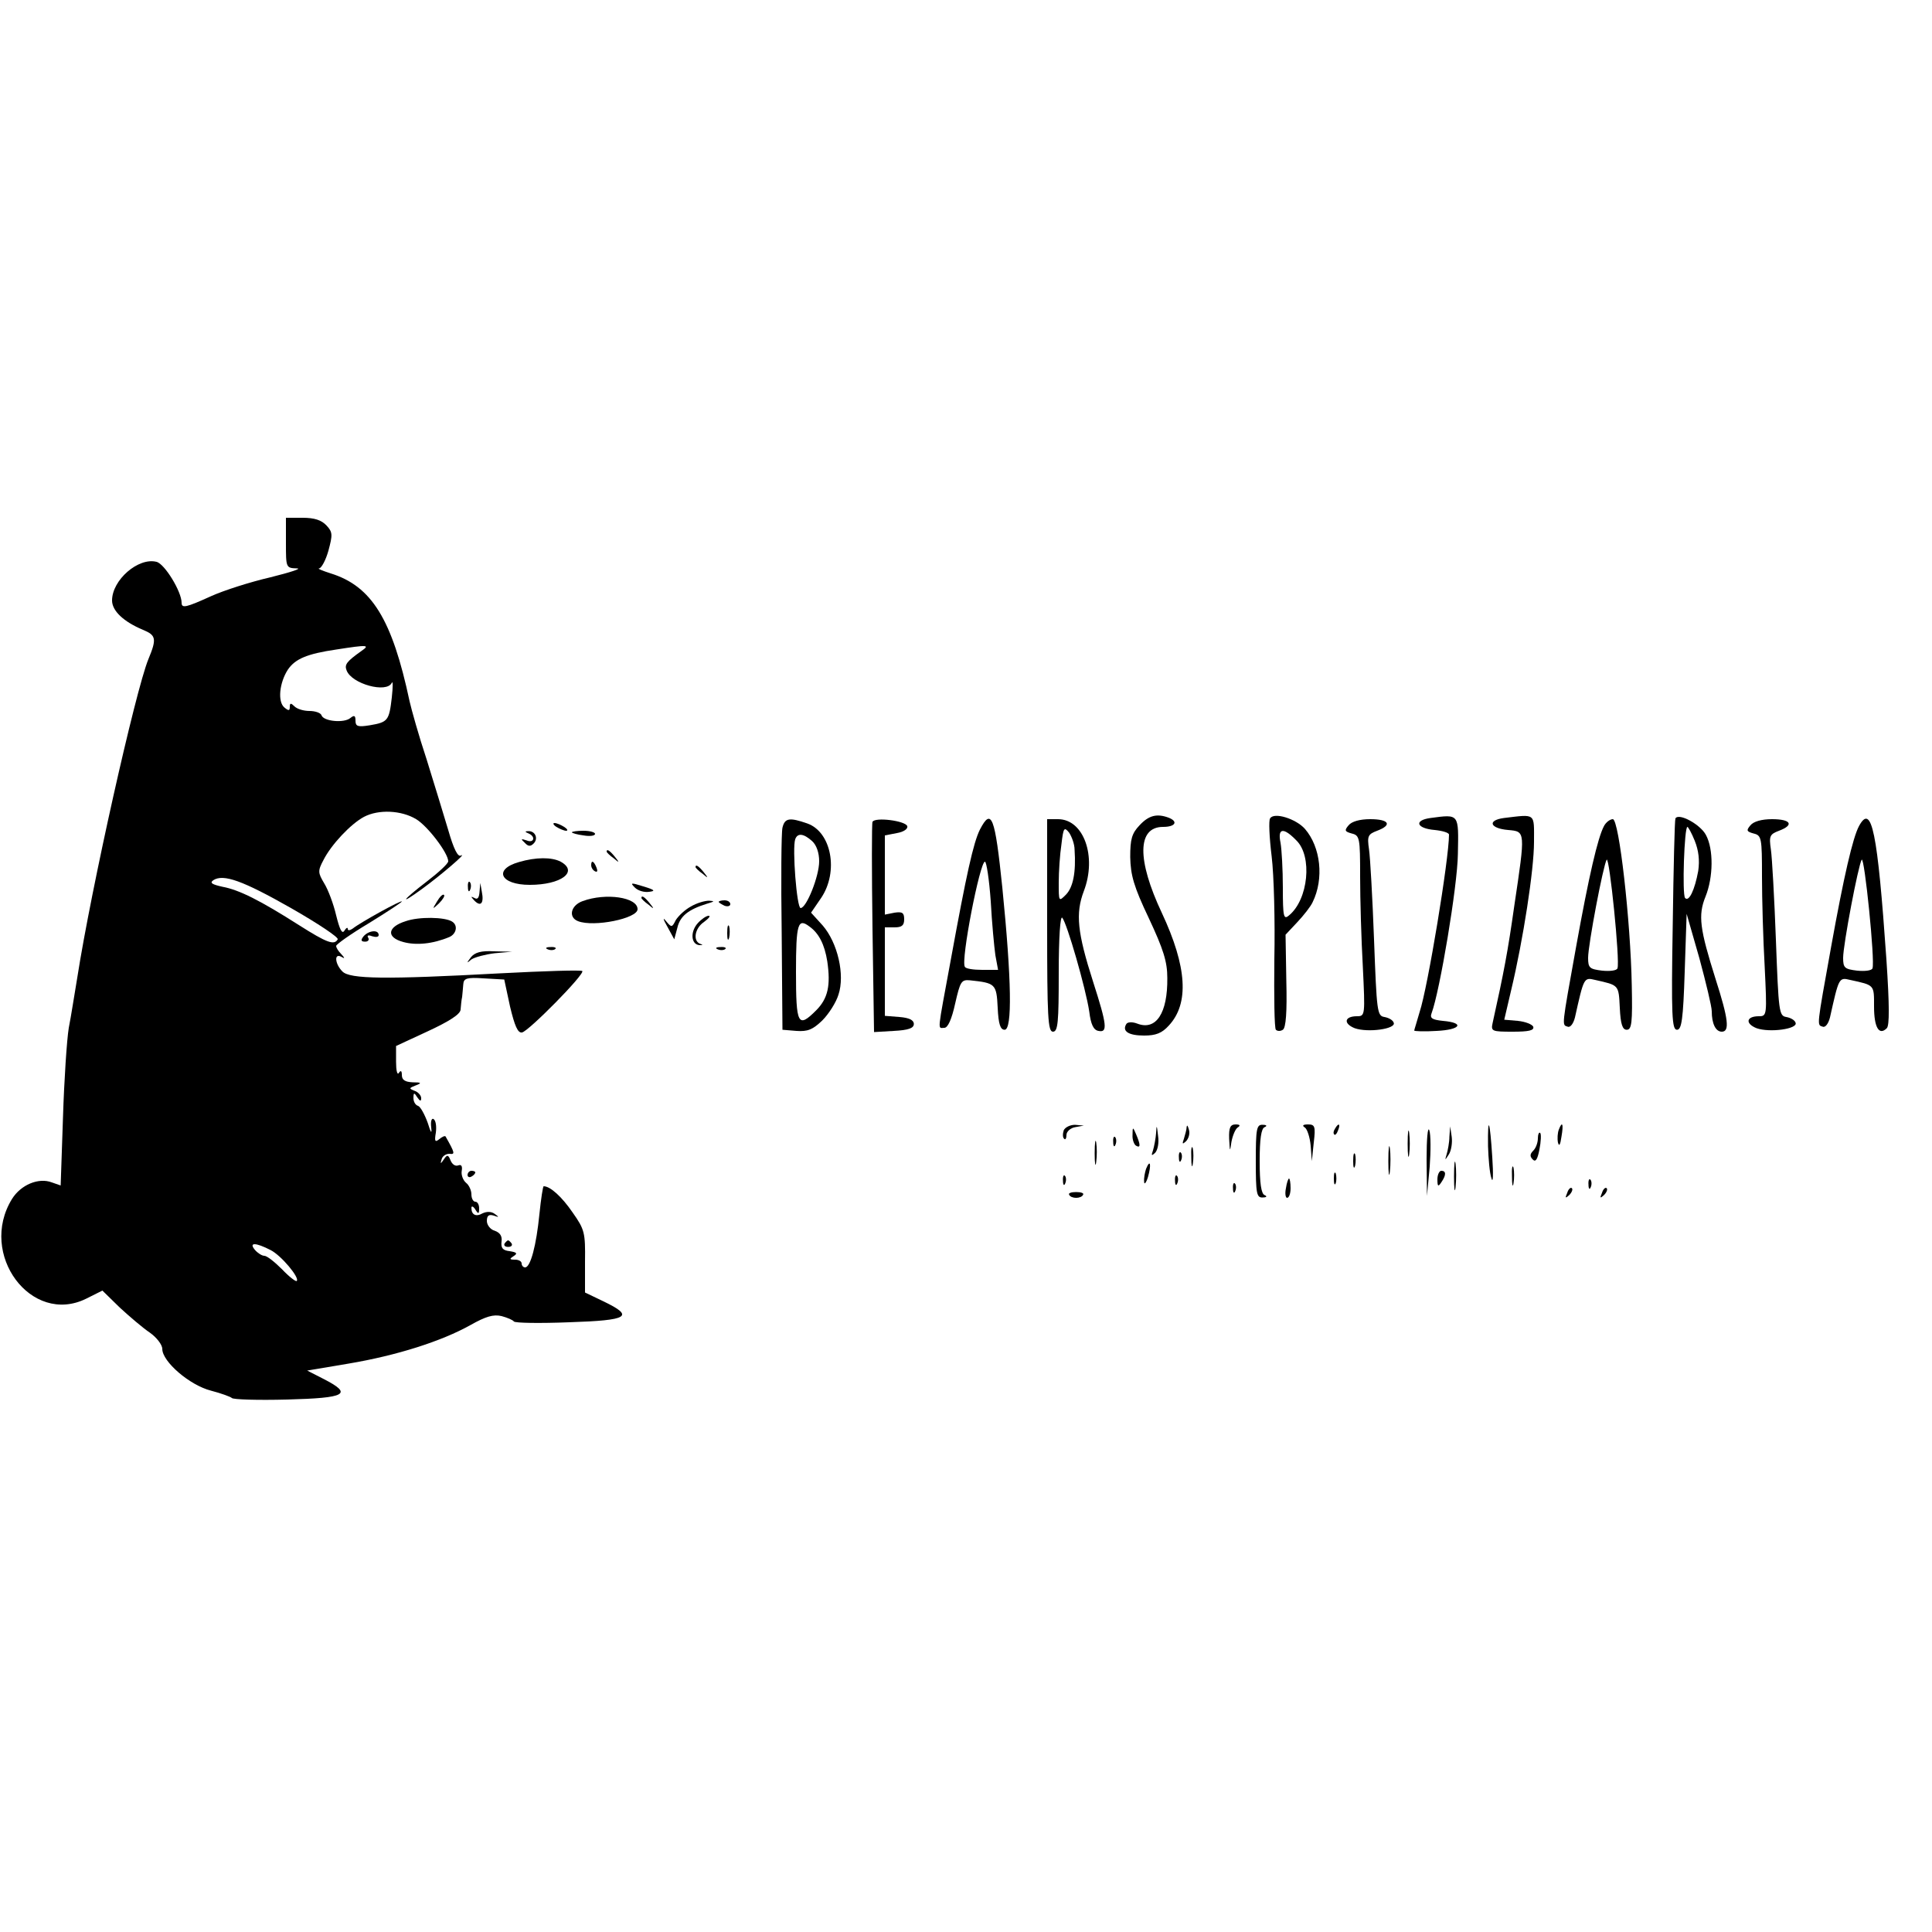 <?xml version="1.0" standalone="no"?>
<!DOCTYPE svg PUBLIC "-//W3C//DTD SVG 20010904//EN"
 "http://www.w3.org/TR/2001/REC-SVG-20010904/DTD/svg10.dtd">
<svg version="1.0" xmlns="http://www.w3.org/2000/svg"
 width="500pt" height="500pt" viewBox="0 0 500 500"
 preserveAspectRatio="xMidYMid meet">

<g transform="translate(0,500) scale(0.1,-0.1)"
fill="#000000" stroke="none">
<path d="M740 3595 c0 -64 0 -65 28 -66 15 0 -16 -10 -68 -23 -52 -12 -121
-34 -154 -49 -64 -29 -76 -32 -76 -17 0 29 -44 101 -65 106 -47 12 -115 -47
-115 -100 0 -27 30 -55 80 -76 34 -14 36 -23 14 -76 -33 -80 -148 -593 -184
-824 -7 -41 -16 -100 -22 -130 -5 -30 -12 -135 -15 -232 l-6 -176 -23 8 c-34
13 -80 -6 -103 -43 -88 -143 50 -328 192 -258 l42 21 45 -44 c25 -23 60 -53
78 -65 17 -12 32 -31 32 -42 0 -33 71 -94 126 -108 27 -7 51 -16 54 -19 3 -4
67 -6 143 -4 153 4 171 14 95 53 l-43 22 107 18 c125 21 241 58 316 100 39 22
59 28 80 23 15 -4 29 -10 32 -14 3 -4 67 -5 143 -2 154 5 170 15 89 54 l-48
23 0 80 c1 75 -1 83 -32 127 -28 41 -58 68 -75 68 -2 0 -7 -33 -11 -72 -8 -81
-23 -138 -37 -138 -5 0 -9 5 -9 10 0 6 -8 10 -17 10 -15 0 -15 2 -4 9 11 7 9
10 -10 13 -18 2 -23 8 -21 25 2 14 -4 23 -18 28 -11 3 -20 15 -20 25 0 14 5
18 18 14 14 -5 14 -4 3 4 -9 7 -21 7 -32 2 -17 -10 -29 -4 -29 14 0 6 5 4 10
-4 8 -13 10 -12 10 3 0 9 -4 17 -10 17 -5 0 -10 8 -10 19 0 10 -6 24 -14 30
-8 7 -13 21 -11 31 2 12 -1 17 -9 14 -8 -3 -16 3 -20 13 -6 15 -9 15 -17 3 -9
-13 -10 -13 -6 0 2 8 11 14 20 14 15 -2 15 1 -10 45 -2 2 -9 -1 -16 -7 -11 -9
-13 -6 -9 17 2 16 0 31 -6 35 -5 3 -8 -6 -6 -22 2 -18 -1 -14 -9 12 -8 22 -19
42 -25 44 -7 2 -12 11 -12 20 0 15 2 15 10 2 7 -10 10 -11 10 -2 0 7 -8 16
-17 19 -15 6 -15 7 3 14 16 6 15 8 -8 8 -20 1 -28 6 -28 19 0 11 -3 13 -8 5
-4 -6 -7 7 -7 29 l0 41 82 38 c56 26 84 44 85 56 1 10 2 25 4 33 1 8 2 23 3
33 1 15 9 18 53 15 l53 -3 15 -70 c12 -50 20 -69 31 -67 17 3 163 151 156 159
-3 3 -99 0 -213 -6 -296 -16 -389 -15 -408 5 -19 19 -22 48 -3 38 10 -6 10 -4
0 7 -7 7 -13 16 -13 21 0 4 38 31 85 59 47 29 85 54 85 56 0 5 -107 -54 -127
-70 -7 -5 -13 -6 -13 -1 0 5 -4 3 -9 -5 -6 -9 -12 4 -21 40 -7 30 -21 67 -31
83 -16 27 -17 32 -2 60 20 40 71 94 105 112 38 20 97 17 135 -6 30 -18 83 -88
83 -109 0 -6 -25 -29 -55 -52 -64 -49 -75 -65 -12 -19 48 35 118 95 100 86 -8
-5 -19 17 -33 66 -12 40 -37 122 -56 183 -20 60 -39 128 -44 150 -45 212 -98
298 -204 331 -22 7 -36 13 -30 13 6 1 17 21 24 46 11 41 11 48 -5 65 -13 14
-31 20 -62 20 l-43 0 0 -65z m195 -280 c-38 -27 -44 -35 -38 -50 13 -35 104
-60 117 -32 3 6 3 -10 0 -38 -7 -60 -10 -64 -57 -72 -31 -5 -37 -3 -37 12 0
13 -3 15 -13 7 -16 -14 -70 -9 -75 7 -2 6 -16 11 -31 11 -15 0 -32 5 -39 12
-9 9 -12 9 -12 -1 0 -11 -3 -11 -14 -2 -18 15 -13 64 9 98 19 28 50 41 125 52
83 13 88 12 65 -4z m-182 -665 c70 -40 124 -76 121 -81 -9 -16 -28 -9 -99 36
-102 65 -156 92 -199 100 -27 6 -34 10 -24 17 26 17 76 -1 201 -72z m-53 -885
c28 -14 76 -72 68 -80 -2 -3 -20 11 -38 30 -19 19 -39 35 -46 35 -6 0 -17 7
-24 15 -17 20 1 20 40 0z"/>
<path d="M2949 2864 c-20 -21 -24 -36 -24 -82 1 -47 9 -76 48 -158 38 -81 48
-113 48 -155 1 -91 -29 -137 -78 -118 -13 5 -25 4 -28 -1 -12 -19 6 -30 46
-30 30 0 46 6 64 26 53 57 47 152 -18 291 -65 138 -64 223 3 223 32 0 40 14
14 24 -30 11 -51 6 -75 -20z"/>
<path d="M3287 2882 c-4 -5 -2 -49 4 -98 6 -49 9 -169 7 -266 -1 -97 0 -180 4
-183 4 -4 12 -4 18 0 8 5 11 46 9 126 l-2 120 30 32 c17 18 35 41 40 52 30 61
21 143 -20 190 -23 26 -80 44 -90 27z m68 -57 c42 -41 31 -153 -19 -194 -14
-12 -16 -4 -16 72 0 46 -3 99 -6 116 -8 38 7 41 41 6z"/>
<path d="M3702 2883 c-44 -6 -36 -27 11 -31 20 -2 37 -7 37 -12 0 -63 -55
-396 -76 -459 -7 -25 -14 -46 -14 -48 0 -2 26 -3 58 -1 62 3 74 21 16 26 -28
3 -34 7 -29 20 21 56 67 329 68 412 2 105 4 103 -71 93z"/>
<path d="M3892 2883 c-44 -6 -36 -27 11 -31 45 -4 45 -2 16 -196 -17 -120 -27
-172 -56 -303 -5 -22 -2 -23 52 -23 41 0 56 3 53 13 -3 6 -20 13 -40 15 l-35
3 18 77 c31 130 59 311 59 383 0 76 6 72 -78 62z"/>
<path d="M4336 2882 c-2 -4 -5 -128 -7 -277 -4 -235 -2 -270 11 -270 12 0 16
26 20 150 l5 150 33 -115 c17 -63 32 -125 32 -137 0 -32 10 -53 26 -53 21 0
17 33 -16 136 -41 130 -46 165 -26 214 20 50 21 122 1 159 -14 27 -70 58 -79
43z m50 -58 c10 -25 13 -50 9 -78 -9 -49 -24 -81 -34 -70 -8 9 -2 184 6 184 2
0 11 -16 19 -36z"/>
<path d="M2025 2858 c-3 -13 -4 -135 -2 -273 l2 -250 36 -3 c29 -2 42 3 67 27
17 17 36 47 42 67 17 51 -2 134 -41 179 l-30 33 26 38 c46 68 27 171 -36 193
-46 16 -58 14 -64 -11z m77 -35 c11 -10 18 -30 18 -52 0 -39 -33 -121 -48
-121 -10 0 -22 155 -14 178 6 17 22 15 44 -5z m-7 -221 c24 -17 39 -46 46 -90
9 -62 2 -96 -29 -127 -47 -47 -52 -37 -52 100 0 125 5 140 35 117z"/>
<path d="M2258 2873 c-2 -4 -2 -129 0 -276 l4 -268 51 3 c38 2 52 7 52 18 0
10 -12 16 -37 18 l-38 3 0 115 0 114 25 0 c19 0 25 5 25 21 0 17 -5 20 -25 17
l-25 -5 0 102 0 103 31 6 c18 3 29 11 27 18 -5 14 -84 24 -90 11z"/>
<path d="M2536 2853 c-17 -34 -35 -116 -75 -335 -36 -196 -35 -178 -17 -178 9
0 19 22 28 63 13 57 16 62 38 60 66 -7 69 -9 72 -71 2 -43 7 -57 18 -57 20 0
18 128 -6 368 -19 184 -28 208 -58 150z m28 -185 c3 -56 9 -119 12 -140 l7
-38 -41 0 c-23 0 -43 3 -45 8 -11 16 39 272 52 272 4 0 11 -46 15 -102z"/>
<path d="M2710 2605 c0 -238 2 -275 15 -275 13 0 15 24 15 152 0 93 4 148 9
143 12 -13 61 -183 70 -243 4 -33 11 -48 24 -50 24 -5 22 15 -14 127 -41 128
-46 177 -24 235 34 89 0 186 -67 186 l-28 0 0 -275z m71 196 c4 -59 -4 -97
-22 -116 -19 -19 -19 -19 -19 31 0 28 3 73 7 99 5 43 7 46 20 30 7 -11 14 -30
14 -44z"/>
<path d="M3490 2864 c-11 -13 -10 -16 8 -21 21 -5 22 -11 22 -112 0 -58 3
-163 7 -233 6 -125 6 -128 -15 -128 -33 0 -36 -19 -6 -31 34 -12 107 -2 101
14 -2 7 -13 13 -24 15 -19 3 -20 13 -27 200 -4 108 -10 214 -13 234 -5 34 -3
39 21 48 40 15 31 30 -18 30 -27 0 -48 -6 -56 -16z"/>
<path d="M4151 2862 c-16 -30 -39 -129 -72 -312 -38 -211 -37 -202 -22 -207 7
-3 15 8 19 24 23 103 23 104 52 97 62 -14 61 -12 64 -72 2 -43 7 -57 18 -57
13 0 15 19 13 115 -3 167 -33 430 -49 430 -7 0 -18 -8 -23 -18z m35 -368 c-2
-6 -20 -8 -40 -6 -32 4 -36 7 -36 33 0 34 39 239 48 254 7 11 35 -263 28 -281z"/>
<path d="M4530 2864 c-11 -13 -10 -16 8 -21 21 -5 22 -11 22 -112 0 -58 3
-163 7 -233 6 -125 6 -128 -15 -128 -33 0 -36 -19 -6 -31 34 -12 107 -2 101
14 -2 7 -13 13 -24 15 -19 3 -20 13 -27 200 -4 108 -10 214 -13 234 -5 34 -3
39 21 48 40 15 31 30 -18 30 -27 0 -48 -6 -56 -16z"/>
<path d="M4811 2862 c-16 -30 -39 -129 -72 -312 -38 -211 -37 -202 -22 -207 7
-3 15 8 19 24 23 103 23 104 52 97 64 -14 62 -12 62 -69 0 -54 13 -76 33 -56
7 7 7 58 -1 178 -23 330 -38 406 -71 345z m35 -368 c-2 -6 -20 -8 -40 -6 -32
4 -36 7 -36 33 0 34 39 239 48 254 7 11 35 -263 28 -281z"/>
<path d="M1440 2860 c8 -5 20 -10 25 -10 6 0 3 5 -5 10 -8 5 -19 10 -25 10 -5
0 -3 -5 5 -10z"/>
<path d="M1368 2843 c19 -8 14 -26 -5 -18 -15 5 -16 4 -5 -6 9 -10 15 -10 23
-2 13 13 4 33 -14 32 -9 0 -9 -2 1 -6z"/>
<path d="M1480 2846 c0 -2 14 -6 30 -8 17 -3 30 -1 30 4 0 4 -13 8 -30 8 -16
0 -30 -2 -30 -4z"/>
<path d="M1570 2796 c0 -2 8 -10 18 -17 15 -13 16 -12 3 4 -13 16 -21 21 -21
13z"/>
<path d="M1343 2769 c-67 -19 -48 -59 28 -59 81 0 127 34 80 60 -23 12 -64 12
-108 -1z"/>
<path d="M1530 2761 c0 -6 4 -13 10 -16 6 -3 7 1 4 9 -7 18 -14 21 -14 7z"/>
<path d="M1800 2756 c0 -2 8 -10 18 -17 15 -13 16 -12 3 4 -13 16 -21 21 -21
13z"/>
<path d="M1211 2704 c0 -11 3 -14 6 -6 3 7 2 16 -1 19 -3 4 -6 -2 -5 -13z"/>
<path d="M1643 2703 c8 -8 24 -13 37 -11 17 2 15 5 -15 14 -32 10 -35 10 -22
-3z"/>
<path d="M1241 2692 c-1 -15 -5 -21 -13 -16 -10 5 -10 4 -1 -6 17 -18 26 -8
20 22 l-4 23 -2 -23z"/>
<path d="M1131 2667 c-13 -21 -12 -21 5 -5 10 10 16 20 13 22 -3 3 -11 -5 -18
-17z"/>
<path d="M1508 2668 c-31 -11 -38 -42 -12 -52 41 -16 154 7 154 31 0 31 -82
43 -142 21z"/>
<path d="M1660 2676 c0 -2 8 -10 18 -17 15 -13 16 -12 3 4 -13 16 -21 21 -21
13z"/>
<path d="M1788 2654 c-15 -8 -32 -24 -39 -35 -10 -20 -11 -20 -26 -2 -8 10 -7
4 4 -15 l18 -33 8 30 c7 30 28 47 76 62 20 6 22 7 6 8 -11 0 -32 -6 -47 -15z"/>
<path d="M1860 2666 c0 -2 7 -6 15 -10 8 -3 15 -1 15 4 0 6 -7 10 -15 10 -8 0
-15 -2 -15 -4z"/>
<path d="M1050 2616 c-48 -15 -51 -42 -6 -54 33 -9 76 -5 119 13 18 8 23 30 7
40 -19 12 -86 13 -120 1z"/>
<path d="M1806 2611 c-20 -22 -18 -55 4 -57 9 0 10 1 3 3 -21 7 -15 41 9 57
12 9 18 16 12 16 -6 0 -19 -9 -28 -19z"/>
<path d="M1882 2585 c0 -16 2 -22 5 -12 2 9 2 23 0 30 -3 6 -5 -1 -5 -18z"/>
<path d="M941 2577 c-8 -10 -7 -14 4 -14 8 0 11 5 8 10 -4 6 0 8 10 4 10 -3
17 -2 17 3 0 15 -26 12 -39 -3z"/>
<path d="M1418 2543 c7 -3 16 -2 19 1 4 3 -2 6 -13 5 -11 0 -14 -3 -6 -6z"/>
<path d="M1858 2543 c7 -3 16 -2 19 1 4 3 -2 6 -13 5 -11 0 -14 -3 -6 -6z"/>
<path d="M1219 2523 c-12 -16 -12 -17 1 -6 9 6 36 13 60 16 l45 4 -46 1 c-34
2 -50 -3 -60 -15z"/>
<path d="M2753 2075 c-3 -9 -3 -19 1 -22 3 -4 6 1 6 10 0 8 10 18 23 20 l22 4
-23 2 c-12 0 -25 -6 -29 -14z"/>
<path d="M2992 2068 c-1 -14 -5 -35 -8 -45 -5 -14 -4 -15 5 -7 7 7 11 26 8 45
-3 28 -4 29 -5 7z"/>
<path d="M3071 2083 c0 -6 -4 -20 -7 -30 -5 -14 -4 -15 5 -7 7 7 11 20 8 30
-3 11 -5 14 -6 7z"/>
<path d="M3181 2053 c2 -35 2 -35 6 -8 3 16 10 33 16 37 8 5 6 8 -5 8 -14 0
-18 -8 -17 -37z"/>
<path d="M3250 1995 c0 -84 2 -95 18 -94 10 0 12 3 5 6 -9 3 -13 31 -13 88 0
57 4 85 13 88 7 3 5 6 -5 6 -16 1 -18 -10 -18 -94z"/>
<path d="M3377 2082 c6 -4 13 -25 15 -47 l3 -40 5 48 c5 42 3 47 -15 47 -13 0
-16 -3 -8 -8z"/>
<path d="M3455 2079 c-4 -6 -5 -12 -2 -15 2 -3 7 2 10 11 7 17 1 20 -8 4z"/>
<path d="M3643 2040 c0 -30 2 -43 4 -27 2 15 2 39 0 55 -2 15 -4 2 -4 -28z"/>
<path d="M3692 2000 l1 -95 7 75 c3 41 3 84 -1 95 -4 11 -7 -23 -7 -75z"/>
<path d="M3851 2034 c1 -32 4 -70 9 -84 4 -14 5 11 2 55 -6 95 -12 113 -11 29z"/>
<path d="M4034 2076 c-3 -8 -4 -23 -2 -33 3 -11 6 -6 9 15 6 34 2 42 -7 18z"/>
<path d="M2931 2063 c-1 -12 4 -25 9 -28 12 -7 12 2 0 30 -8 19 -9 19 -9 -2z"/>
<path d="M3751 2058 c0 -14 -4 -35 -7 -45 -5 -17 -5 -17 6 0 6 10 9 30 7 45
l-4 27 -2 -27z"/>
<path d="M3980 2054 c0 -11 -5 -25 -12 -32 -9 -9 -9 -15 -1 -23 7 -7 12 0 17
26 4 20 5 40 2 43 -3 3 -6 -4 -6 -14z"/>
<path d="M2833 2015 c0 -27 2 -38 4 -22 2 15 2 37 0 50 -2 12 -4 0 -4 -28z"/>
<path d="M2881 2044 c0 -11 3 -14 6 -6 3 7 2 16 -1 19 -3 4 -6 -2 -5 -13z"/>
<path d="M3593 1995 c0 -33 2 -45 4 -27 2 18 2 45 0 60 -2 15 -4 0 -4 -33z"/>
<path d="M3083 2005 c0 -22 2 -30 4 -17 2 12 2 30 0 40 -3 9 -5 -1 -4 -23z"/>
<path d="M3051 2004 c0 -11 3 -14 6 -6 3 7 2 16 -1 19 -3 4 -6 -2 -5 -13z"/>
<path d="M3502 1995 c0 -16 2 -22 5 -12 2 9 2 23 0 30 -3 6 -5 -1 -5 -18z"/>
<path d="M3763 1955 c0 -33 2 -45 4 -27 2 18 2 45 0 60 -2 15 -4 0 -4 -33z"/>
<path d="M2966 1975 c-3 -9 -6 -24 -5 -33 0 -9 5 -4 10 12 9 32 6 48 -5 21z"/>
<path d="M3913 1955 c0 -22 2 -30 4 -17 2 12 2 30 0 40 -3 9 -5 -1 -4 -23z"/>
<path d="M1210 1959 c0 -5 5 -7 10 -4 6 3 10 8 10 11 0 2 -4 4 -10 4 -5 0 -10
-5 -10 -11z"/>
<path d="M3452 1950 c0 -14 2 -19 5 -12 2 6 2 18 0 25 -3 6 -5 1 -5 -13z"/>
<path d="M3720 1948 c0 -19 2 -20 10 -8 13 19 13 30 0 30 -5 0 -10 -10 -10
-22z"/>
<path d="M2751 1944 c0 -11 3 -14 6 -6 3 7 2 16 -1 19 -3 4 -6 -2 -5 -13z"/>
<path d="M3041 1944 c0 -11 3 -14 6 -6 3 7 2 16 -1 19 -3 4 -6 -2 -5 -13z"/>
<path d="M3328 1925 c-3 -14 -1 -25 3 -25 5 0 9 11 9 25 0 14 -2 25 -4 25 -2
0 -6 -11 -8 -25z"/>
<path d="M4111 1934 c0 -11 3 -14 6 -6 3 7 2 16 -1 19 -3 4 -6 -2 -5 -13z"/>
<path d="M3191 1924 c0 -11 3 -14 6 -6 3 7 2 16 -1 19 -3 4 -6 -2 -5 -13z"/>
<path d="M4056 1913 c-6 -14 -5 -15 5 -6 7 7 10 15 7 18 -3 3 -9 -2 -12 -12z"/>
<path d="M4146 1913 c-6 -14 -5 -15 5 -6 7 7 10 15 7 18 -3 3 -9 -2 -12 -12z"/>
<path d="M2767 1908 c2 -5 10 -8 18 -8 8 0 16 3 18 8 3 4 -5 7 -18 7 -13 0
-21 -3 -18 -7z"/>
<path d="M1306 1782 c-3 -5 1 -9 9 -9 8 0 12 4 9 9 -3 4 -7 8 -9 8 -2 0 -6 -4
-9 -8z"/>
</g>
</svg>
